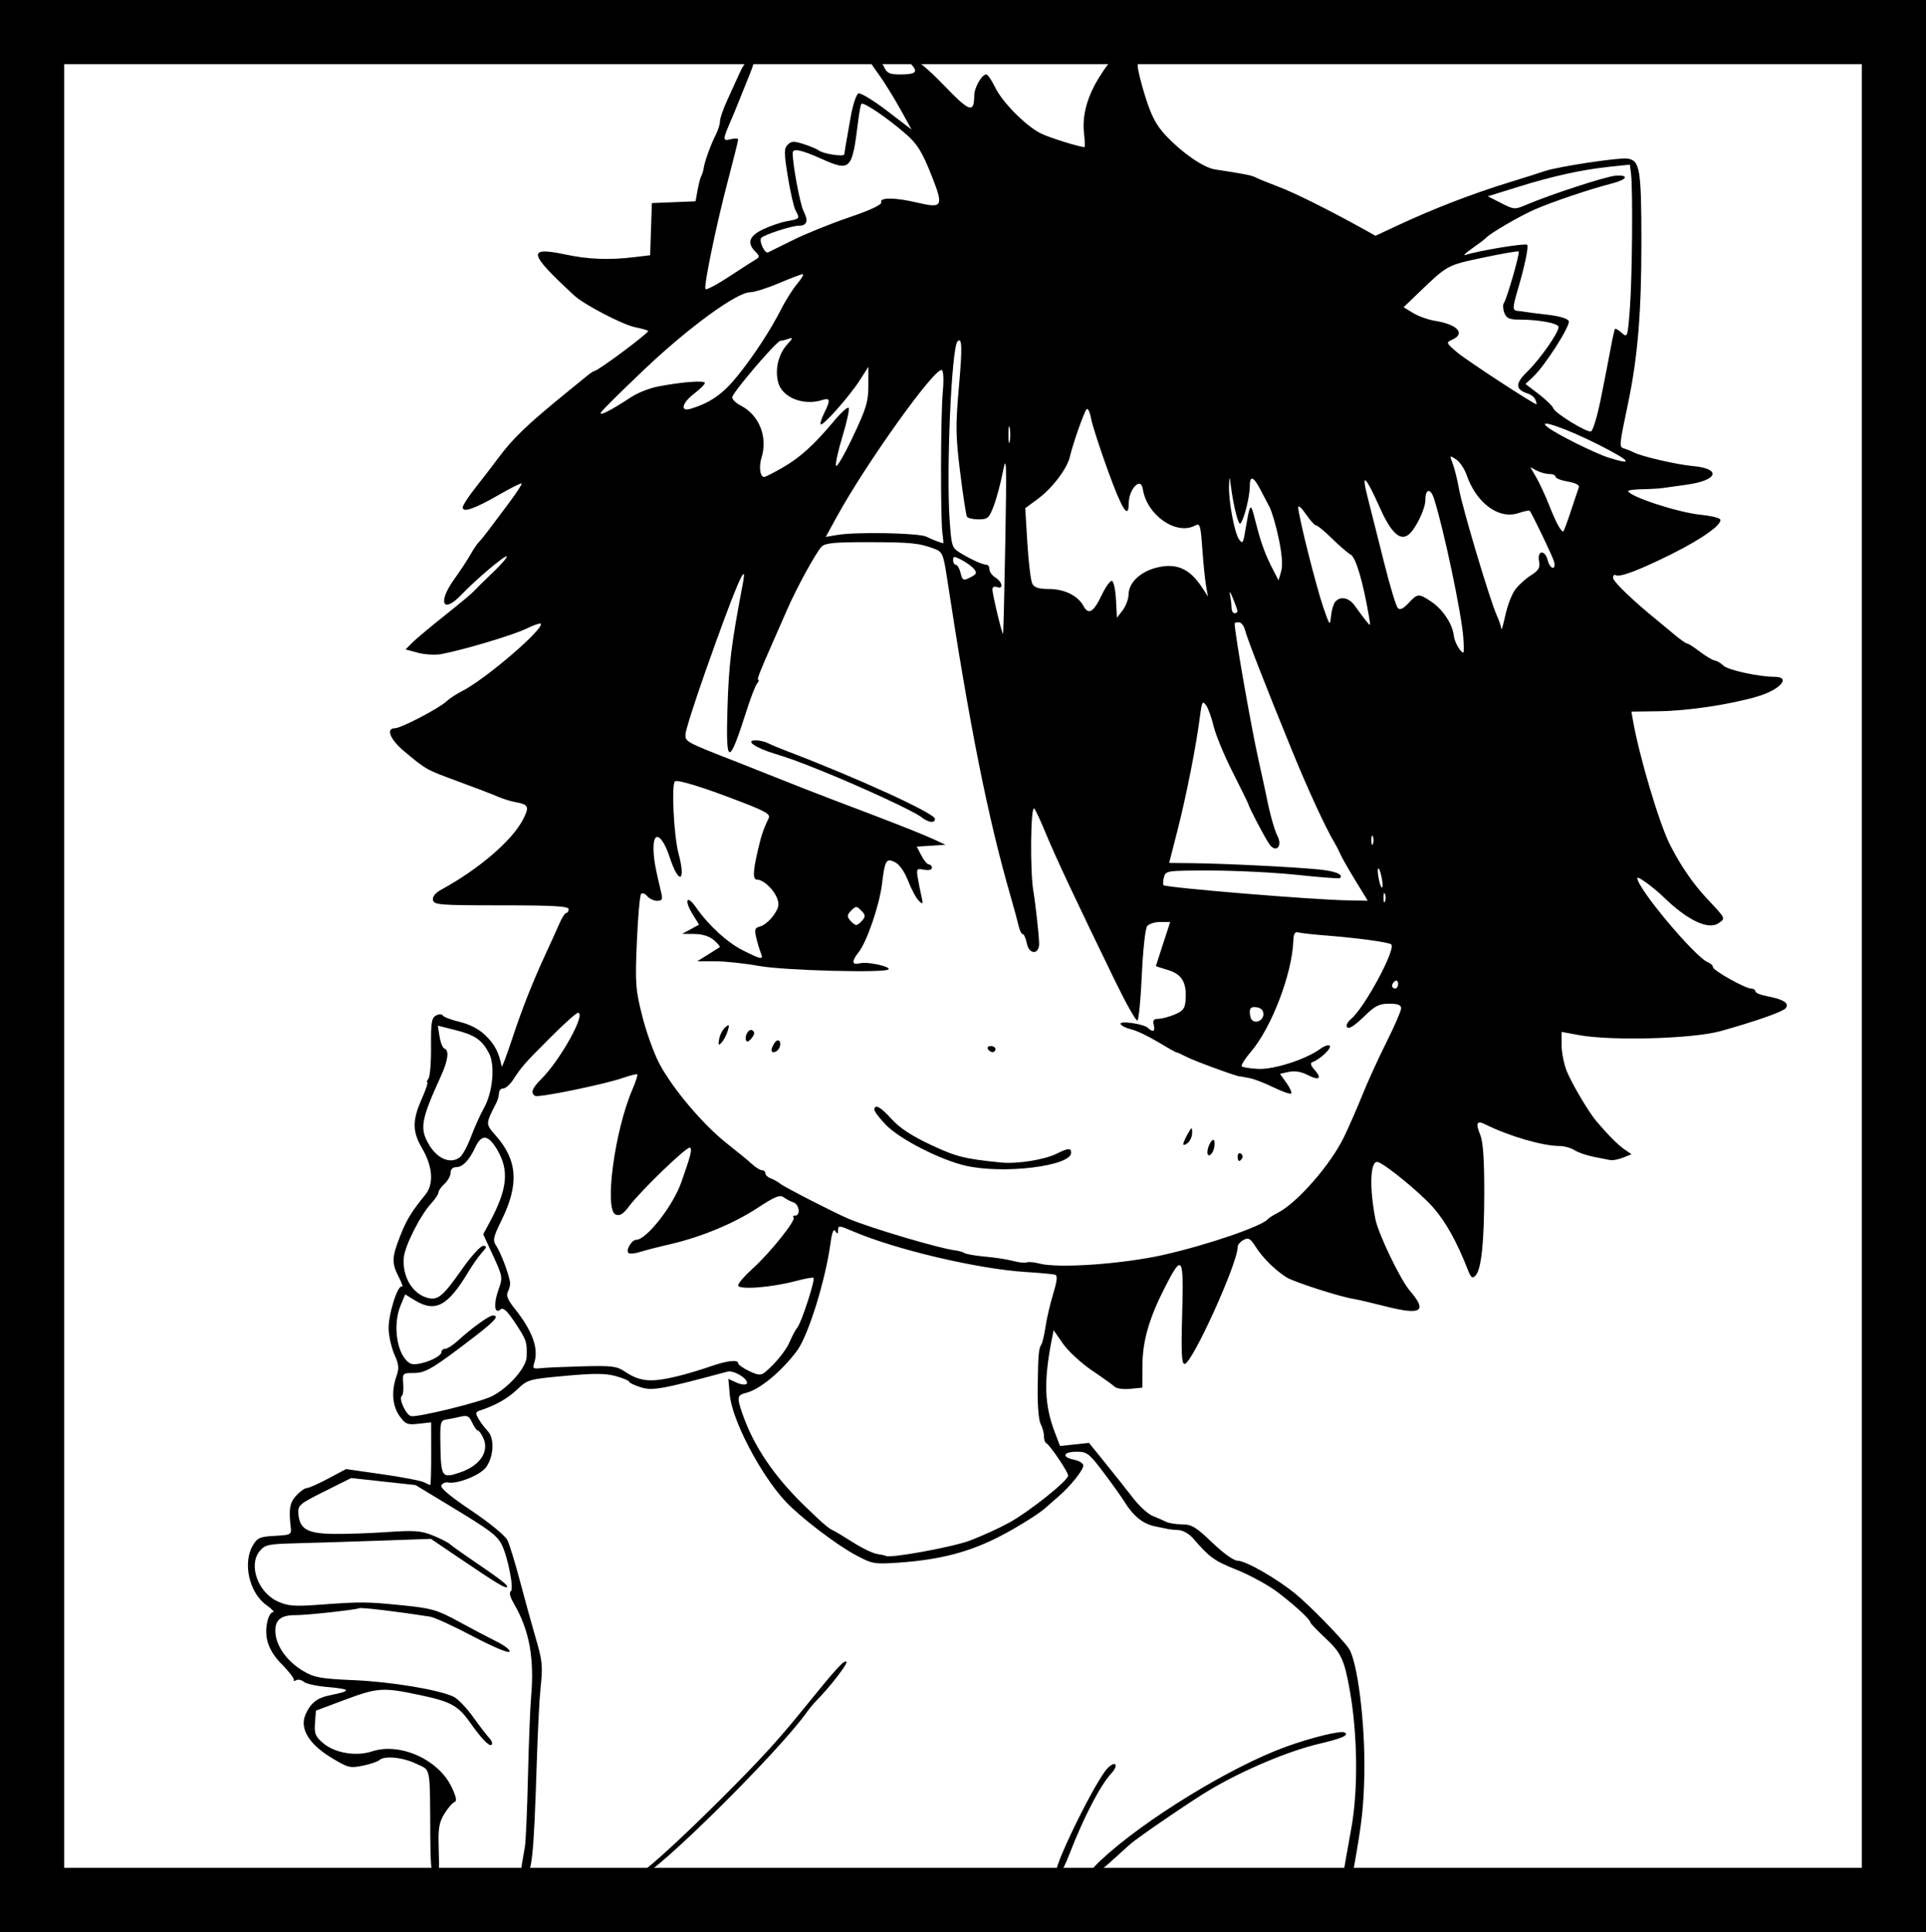 <?xml version="1.0" encoding="UTF-8" standalone="no"?>
<!-- Created with Inkscape (http://www.inkscape.org/) -->

<svg
   version="1.1"
   id="svg268"
   width="226.772"
   height="227.495"
   viewBox="0 0 226.772 227.495"
   sodipodi:docname="Bjoern-Profiel.svg"
   inkscape:version="1.2 (56b05e47e7, 2022-06-09, custom)"
   xmlns:inkscape="http://www.inkscape.org/namespaces/inkscape"
   xmlns:sodipodi="http://sodipodi.sourceforge.net/DTD/sodipodi-0.dtd"
   xmlns="http://www.w3.org/2000/svg"
   xmlns:svg="http://www.w3.org/2000/svg">
  <defs
     id="defs272">
    <linearGradient
       id="linearGradient1016"
       inkscape:swatch="solid">
      <stop
         style="stop-color:#000000;stop-opacity:1;"
         offset="0"
         id="stop1014" />
    </linearGradient>
  </defs>
  <sodipodi:namedview
     id="namedview270"
     pagecolor="#ffffff"
     bordercolor="#666666"
     borderopacity="1.0"
     inkscape:showpageshadow="2"
     inkscape:pageopacity="0.0"
     inkscape:pagecheckerboard="0"
     inkscape:deskcolor="#d1d1d1"
     showgrid="false"
     inkscape:zoom="0.76986251"
     inkscape:cx="585.81889"
     inkscape:cy="246.79732"
     inkscape:window-width="2560"
     inkscape:window-height="1025"
     inkscape:window-x="1080"
     inkscape:window-y="761"
     inkscape:window-maximized="1"
     inkscape:current-layer="g274"
     inkscape:lockguides="false"
     showguides="true" />
  <g
     inkscape:groupmode="layer"
     inkscape:label="Image"
     id="g274"
     transform="translate(0.018,-0.183)">
    <path
       style="fill:#000000;stroke-width:1.333"
       d="m 50.648,216.662 c -0.057,-8.795 0.102,-7.944 -1.647,-8.79 -1.591,-0.77 -3.769,-0.983 -4.361,-0.426 -0.186,0.175 -1.062,0.469 -1.946,0.651 -1.5,0.31 -1.749,0.246 -3.743,-0.968 -2.595,-1.58 -3.688,-3.395 -3.018,-5.013 0.535,-1.291 1.336,-1.97 2.665,-2.257 1.798,-0.389 1.933,-0.429 2.138,-0.634 0.109,-0.109 -0.85,-0.283 -2.132,-0.385 -1.282,-0.103 -2.562,-0.38 -2.846,-0.615 -0.284,-0.235 -0.687,-0.322 -0.896,-0.192 -0.209,0.129 -0.339,0.103 -0.289,-0.058 0.051,-0.162 -0.579,-0.974 -1.4,-1.806 -1.596,-1.617 -2.123,-3.174 -1.71,-5.054 0.133,-0.603 0.426,-1.097 0.653,-1.097 0.227,0 -0.103,-0.361 -0.732,-0.802 -2.044,-1.432 -2.861,-4.973 -1.63,-7.058 0.532,-0.9 0.834,-1.032 2.584,-1.124 1.881,-0.1 1.977,-0.15 1.877,-0.996 -0.253,-2.155 -0.115,-2.939 0.661,-3.766 0.449,-0.478 1.006,-0.868 1.238,-0.868 0.232,0 1.365,-0.503 2.516,-1.117 l 2.094,-1.117 4.283,0.613 c 2.356,0.337 4.562,0.76 4.902,0.939 0.34,0.18 0.671,0.326 0.735,0.326 0.064,0 0.112,-1.661 0.108,-3.69 l -0.008,-3.69 -1.476,0.166 c -1.323,0.149 -1.555,0.055 -2.242,-0.909 -0.846,-1.188 -0.981,-2.915 -0.366,-4.679 0.326,-0.935 0.286,-1.399 -0.216,-2.512 -0.339,-0.751 -0.654,-2.082 -0.701,-2.957 -0.09,-1.665 1.065,-5.398 1.573,-5.084 0.159,0.098 -0.013,-0.415 -0.383,-1.14 -0.845,-1.657 -0.825,-2.286 0.148,-4.781 0.756,-1.938 1.32,-2.866 2.993,-4.927 1.013,-1.248 0.862,-3.308 -0.402,-5.464 -1.144,-1.952 -1.154,-3.261 -0.045,-5.769 0.479,-1.084 0.78,-1.971 0.669,-1.971 -0.111,0 -0.051,-0.201 0.134,-0.446 0.185,-0.245 0.322,-1.943 0.304,-3.774 -0.027,-2.795 0.065,-3.381 0.576,-3.655 0.361,-0.193 0.69,-0.195 0.808,-0.004 0.109,0.177 1.019,0.518 2.022,0.759 1.157,0.277 2.247,0.849 2.982,1.563 1.113,1.081 1.57,1.95 1.936,3.685 0.031,0.147 0.588,-1.337 1.238,-3.297 1.223,-3.692 2.402,-6.661 4.102,-10.337 0.544,-1.176 1.216,-2.66 1.493,-3.297 0.277,-0.637 0.625,-1.158 0.773,-1.158 0.148,0 0.269,-0.2 0.268,-0.446 -7.99e-4,-0.343 -1.824,-0.446 -7.926,-0.446 -7.271,0 -7.935,-0.052 -8.045,-0.625 -0.078,-0.406 0.28,-0.843 1.022,-1.248 4.39,-2.392 8.325,-5.778 9.585,-8.249 0.775,-1.52 0.668,-1.749 -0.959,-2.044 -0.531,-0.096 -1.451,-0.387 -2.044,-0.647 -0.593,-0.259 -2.682,-1.06 -4.642,-1.779 -3.766,-1.382 -3.761,-1.379 -6.357,-3.554 -1.653,-1.385 -2.186,-2.706 -1.091,-2.706 0.712,0 5.161,-2.316 6.066,-3.158 0.368,-0.342 1.178,-0.876 1.799,-1.186 2.732,-1.362 9.83,-7.45 9.301,-7.978 -0.082,-0.082 -0.858,0.195 -1.725,0.615 -1.549,0.75 -7.469,2.514 -9.985,2.976 -0.704,0.129 -1.936,0.058 -2.739,-0.158 l -1.459,-0.393 0.806,-0.806 c 0.444,-0.444 2.157,-1.879 3.808,-3.19 1.651,-1.311 3.184,-2.589 3.407,-2.84 0.223,-0.251 1.228,-1.241 2.235,-2.201 1.007,-0.96 1.753,-1.823 1.658,-1.918 -0.188,-0.188 -3.669,2.755 -5.344,4.521 -2.162,2.278 -2.823,0.951 -0.882,-1.77 0.761,-1.066 1.647,-2.412 1.97,-2.991 0.322,-0.579 0.766,-1.235 0.985,-1.458 0.22,-0.224 0.747,-0.873 1.172,-1.443 0.425,-0.57 1.494,-1.999 2.376,-3.175 0.882,-1.176 1.545,-2.197 1.473,-2.269 -0.071,-0.072 -1.276,0.531 -2.678,1.339 -2.835,1.635 -4.261,2.13 -4.261,1.48 0,-0.231 0.682,-1.281 1.515,-2.335 0.833,-1.054 2.027,-2.607 2.652,-3.451 1.764,-2.381 3.444,-3.986 8.308,-7.939 0.882,-0.717 1.887,-1.534 2.232,-1.816 0.345,-0.282 0.698,-0.513 0.783,-0.513 0.425,0 6.588,-4.604 6.351,-4.744 -0.152,-0.09 -0.837,-0.277 -1.524,-0.417 -1.49,-0.304 -6.012,-2.66 -7.186,-3.744 -5.418,-5.005 -5.582,-5.78 -1.02,-4.82 2.729,0.574 5.124,0.665 8.104,0.307 l 1.858,-0.223 0.102,-3.071 0.102,-3.071 2.571,-0.104 2.571,-0.104 0.238,-1.321 c 0.131,-0.727 0.33,-1.479 0.442,-1.672 0.112,-0.193 0.235,-0.594 0.273,-0.891 0.096,-0.743 0.853,-2.839 1.439,-3.982 0.267,-0.52 0.485,-1.226 0.485,-1.568 0,-0.342 0.378,-1.44 0.84,-2.44 0.462,-1 1.144,-2.498 1.515,-3.329 0.403,-0.902 0.916,-1.512 1.272,-1.515 0.525,-0.004 0.487,0.265 -0.312,2.224 -0.5,1.225 -1.066,2.629 -1.258,3.119 -0.192,0.49 -0.558,1.372 -0.812,1.96 -0.948,2.191 -0.947,2.345 0.013,2.104 0.485,-0.122 0.882,-0.104 0.882,0.039 0,0.143 -0.554,2.366 -1.232,4.94 -1.336,5.076 -2.811,12.186 -2.626,12.661 0.063,0.162 1.318,-0.495 2.788,-1.46 1.47,-0.965 2.903,-1.887 3.183,-2.049 0.433,-0.25 0.419,-0.385 -0.089,-0.894 -1.018,-1.018 -0.728,-1.849 0.916,-2.632 0.833,-0.397 2.116,-0.83 2.852,-0.963 1.484,-0.267 1.491,-0.277 0.961,-1.267 -0.207,-0.386 -0.613,-2.169 -0.903,-3.962 -0.457,-2.827 -0.46,-3.327 -0.017,-3.77 0.425,-0.425 0.74,-0.436 1.883,-0.067 0.755,0.243 1.534,0.568 1.73,0.721 0.556,0.433 3.027,0.814 3.057,0.471 0.015,-0.169 0.084,-0.628 0.153,-1.02 0.069,-0.392 0.333,-1.894 0.586,-3.338 0.253,-1.444 0.667,-2.705 0.92,-2.802 0.253,-0.097 1.765,0.821 3.36,2.04 l 2.9,2.217 -1.352,-2.445 c -0.744,-1.345 -1.904,-3.207 -2.578,-4.138 -1.137,-1.571 -1.172,-1.693 -0.475,-1.693 0.455,0 0.911,0.351 1.157,0.891 0.339,0.743 0.653,0.891 1.893,0.891 1.813,0 2.147,-0.275 1.373,-1.13 -0.554,-0.612 -0.546,-0.653 0.125,-0.653 0.432,0 1.884,1.214 3.666,3.066 3.035,3.154 3.553,3.328 3.566,1.202 0.006,-0.937 0.89,-2.485 1.42,-2.485 0.167,0 0.638,0.689 1.046,1.531 0.841,1.737 3.546,4.475 5.333,5.396 0.94,0.485 4.585,1.627 5.191,1.627 0.064,0 0.036,-0.717 -0.062,-1.593 -0.244,-2.166 0.39,-4.443 1.888,-6.785 1.212,-1.895 1.305,-1.959 2.846,-1.959 1.415,0 1.593,0.09 1.591,0.802 -8e-4,0.441 0.415,2.114 0.925,3.718 0.705,2.219 1.281,3.292 2.408,4.487 1.926,2.044 4.414,3.755 5.758,3.961 3.52,0.538 4.304,0.693 4.798,0.949 0.302,0.156 1.511,0.648 2.687,1.093 1.909,0.722 5.905,2.712 9.987,4.976 l 1.433,0.794 2.666,-1.244 c 4.243,-1.98 8.824,-3.744 13.181,-5.077 1.666,-0.51 3.511,-1.094 4.099,-1.299 1.491,-0.518 8.74,-1.614 9.714,-1.468 1.47,0.22 1.635,1.195 1.645,9.694 0.01,8.346 -0.421,13.621 -1.559,19.07 -1.096,5.248 -1.091,5.187 -0.423,5.392 0.332,0.102 0.845,0.311 1.14,0.464 0.889,0.462 5.051,1.42 6.9,1.587 3.431,0.311 2.947,1.7 -0.767,2.197 -1.119,0.15 -2.356,0.324 -2.748,0.386 -0.392,0.063 -1.475,0.127 -2.406,0.144 -0.931,0.016 -1.693,0.107 -1.693,0.201 0,0.616 5.853,2.54 8.539,2.807 1.069,0.106 2.083,0.332 2.253,0.501 0.487,0.487 -1.929,2.252 -5.586,4.079 -3.84,1.919 -6.209,2.82 -6.669,2.536 -0.175,-0.108 -0.318,0.031 -0.318,0.309 0,0.429 2.338,2.683 5.136,4.952 0.41,0.332 1.327,1.094 2.039,1.693 0.712,0.599 1.404,1.089 1.539,1.089 0.134,0 0.814,0.434 1.51,0.966 0.696,0.531 1.484,0.998 1.751,1.037 0.267,0.039 0.723,0.309 1.014,0.6 0.521,0.521 4.165,1.319 6.02,1.319 1.99,0 0.688,1.515 -1.984,2.309 -3.183,0.945 -8.176,1.698 -11.579,1.745 l -3.286,0.046 0.187,1.069 c 0.727,4.157 3.055,11.99 4.318,14.528 1.189,2.389 2.734,4.654 4.353,6.379 2.29,2.44 2.245,2.347 1.419,2.926 -1.206,0.845 -3.658,-0.31 -6.478,-3.053 -1.203,-1.17 -3.108,-2.553 -3.108,-2.256 0,1.2 6.831,9.35 8.314,9.919 0.329,0.126 0.597,0.383 0.597,0.57 0,0.394 3.816,2.533 4.519,2.533 0.259,0 0.471,0.143 0.471,0.317 0,0.174 0.599,0.429 1.33,0.566 1.994,0.374 2.724,0.843 2.234,1.434 -0.343,0.413 -3.555,1.539 -7.663,2.687 -3.237,0.905 -12.82,1.175 -16.664,0.469 l -2.05,-0.376 v 1.543 c 0,0.849 0.271,2.228 0.603,3.065 0.556,1.403 2.575,4.824 3.472,5.884 1.346,1.589 2.594,2.845 3.321,3.34 l 0.841,0.572 -1,0.401 c -0.55,0.22 -1.24,0.35 -1.534,0.287 -0.294,-0.063 -1.176,-0.238 -1.96,-0.39 -0.784,-0.152 -1.781,-0.498 -2.215,-0.77 -0.434,-0.272 -1.226,-0.495 -1.759,-0.495 -2,0 -5.979,-1.163 -8.803,-2.572 -0.947,-0.472 -1.11,-0.112 -0.556,1.224 0.339,0.817 0.485,2.838 0.484,6.695 -0.002,5.989 -0.335,9.178 -1.035,9.915 -0.364,0.382 -0.531,0.251 -0.908,-0.713 -1.293,-3.305 -2.654,-5.737 -4.131,-7.38 -1.556,-1.731 -5.376,-4.871 -6.407,-5.267 -0.934,-0.358 -1.093,2.794 -0.338,6.697 0.334,1.725 2.94,7.145 4.062,8.448 2.098,2.435 1.361,2.909 -2.853,1.838 -1.643,-0.418 -3.307,-0.807 -3.7,-0.865 -1.588,-0.234 -7.119,-2.009 -7.984,-2.562 -1.359,-0.868 -2.793,-2.292 -3.631,-3.606 -0.618,-0.97 -0.848,-1.097 -1.423,-0.789 -0.377,0.202 -0.685,0.575 -0.685,0.83 0,1.919 -5.379,13.77 -6.249,13.77 -0.353,0 -0.415,-1.289 -0.284,-5.919 0.194,-6.839 0.011,-7.116 -2.042,-3.088 -1.876,3.681 -2.628,6.315 -2.641,9.246 l -0.011,2.555 -1.426,0.139 c -0.784,0.076 -1.601,-0.031 -1.815,-0.238 -0.214,-0.207 -1.424,-1.075 -2.688,-1.928 -1.264,-0.853 -2.798,-2.268 -3.408,-3.145 l -1.109,-1.594 -0.199,1.006 c -0.984,4.983 -0.896,7.781 0.347,11.036 l 0.609,1.595 1.705,-0.184 1.705,-0.184 1.892,2.338 c 1.041,1.286 2.506,3.133 3.256,4.104 0.75,0.972 1.793,1.935 2.317,2.141 0.524,0.206 1.231,0.518 1.572,0.693 0.34,0.175 1.209,0.318 1.93,0.318 1.117,0 1.64,0.316 3.538,2.139 1.324,1.272 2.541,2.139 3,2.139 0.934,0 4.573,2.08 6.762,3.866 1.681,1.371 5.456,5.231 6.313,6.454 1.025,1.464 1.938,8.72 1.84,14.621 -0.065,3.888 -0.278,5.85 -1.194,10.971 -0.131,0.733 -0.415,1.158 -0.772,1.158 -0.458,0 -0.519,-0.253 -0.324,-1.337 0.133,-0.735 0.483,-2.7 0.779,-4.366 0.789,-4.45 0.71,-10.955 -0.193,-16.04 -0.656,-3.691 -1.016,-4.467 -2.889,-6.219 -0.971,-0.908 -1.765,-1.738 -1.765,-1.843 0,-0.339 -1.907,-2.092 -3.921,-3.605 -1.078,-0.81 -3.224,-1.978 -4.767,-2.596 -2.651,-1.061 -3.169,-1.436 -5.121,-3.701 -0.44,-0.51 -1.202,-0.948 -1.693,-0.972 -0.491,-0.025 -1.014,-0.072 -1.161,-0.105 -0.147,-0.033 -0.868,-0.181 -1.603,-0.328 -1.432,-0.287 -2.567,-1.196 -3.628,-2.909 -0.364,-0.588 -1.48,-2.152 -2.48,-3.475 -1.678,-2.222 -1.92,-2.406 -3.157,-2.406 -1.6,0 -1.784,0.642 -0.271,0.945 0.588,0.118 1.069,0.422 1.069,0.677 0,0.552 -1.556,2.482 -2.98,3.698 -0.561,0.479 -1.202,1.042 -1.426,1.251 -0.698,0.654 -3.174,2.213 -5.218,3.285 -3.734,1.959 -7.253,2.878 -12.3,3.214 -2.716,0.181 -2.958,0.134 -4.99,-0.967 -2.251,-1.219 -6.426,-4.418 -8.12,-6.221 -2.933,-3.122 -6.32,-9.588 -6.59,-12.578 l -0.17,-1.884 0.938,0.427 c 0.516,0.235 1.055,0.31 1.198,0.167 0.434,-0.434 -1.447,-1.66 -2.224,-1.451 -7.72,2.078 -8.834,2.28 -10.205,1.852 -0.759,-0.237 -1.379,-0.531 -1.379,-0.654 0,-0.123 -0.704,-0.42 -1.564,-0.661 -1.212,-0.339 -2.553,-0.347 -5.966,-0.036 -4.276,0.39 -4.438,0.436 -5.654,1.597 -1.123,1.072 -2.538,1.874 -4.379,2.481 -0.544,0.179 -0.569,0.316 -0.178,0.988 0.249,0.429 0.739,1.079 1.088,1.444 0.817,0.855 0.711,2.989 -0.21,4.262 -0.669,0.924 -3.408,2.01 -4.485,1.78 -0.273,-0.059 -0.618,0.089 -0.765,0.328 -0.18,0.291 0.981,1.275 3.526,2.984 2.169,1.457 3.99,2.953 4.249,3.491 0.25,0.518 0.912,2.676 1.472,4.796 0.56,2.12 1.36,5.023 1.779,6.453 0.889,3.038 0.933,3.473 0.633,6.313 -0.124,1.176 -0.317,5.026 -0.429,8.555 -0.356,11.273 -0.584,13.367 -1.458,13.367 -0.527,0 -0.525,-0.141 0.058,-3.386 0.106,-0.588 0.267,-4.277 0.359,-8.198 0.092,-3.921 0.259,-8.172 0.371,-9.446 0.403,-4.577 -0.207,-7.872 -2.039,-11.016 -0.444,-0.761 -0.572,-1.297 -0.344,-1.438 0.392,-0.242 -0.364,-4.086 -1.079,-5.485 -0.558,-1.091 -1.365,-1.696 -6.031,-4.52 l -4.115,-2.49 -3.789,-0.414 -3.789,-0.414 -3.146,1.571 c -2.948,1.472 -3.141,1.637 -3.07,2.618 0.131,1.804 1.033,2.338 4.035,2.388 1.464,0.025 4.346,-0.072 6.404,-0.215 3.178,-0.22 3.985,-0.163 5.347,0.38 0.882,0.352 1.793,0.809 2.025,1.015 0.231,0.206 1.194,0.901 2.139,1.544 3.868,2.632 4.805,3.348 4.621,3.532 -0.198,0.198 -1.24,-0.439 -6.142,-3.76 l -2.82,-1.911 -6.059,0.212 c -3.333,0.117 -7.718,0.254 -9.745,0.307 -3.405,0.087 -3.738,0.16 -4.38,0.952 -1.33,1.644 -0.164,4.856 2.14,5.895 1.22,0.55 1.949,0.608 4.926,0.389 4.915,-0.361 5.523,-0.357 9.789,0.074 3.442,0.348 4.063,0.527 6.594,1.91 1.537,0.839 3.56,1.905 4.497,2.368 0.936,0.463 1.606,0.997 1.489,1.188 -0.12,0.194 -2.02,-0.609 -4.312,-1.821 -2.254,-1.192 -4.528,-2.234 -5.053,-2.316 -3.869,-0.605 -8.127,-1.111 -8.343,-0.992 -0.338,0.187 -6.225,0.83 -7.505,0.819 -1.755,-0.014 -2.457,0.609 -2.347,2.081 0.123,1.648 1.414,3.41 3.314,4.523 1.272,0.746 2.061,0.886 5.915,1.051 4.376,0.187 10.006,1.121 11.753,1.95 0.49,0.232 1.533,1.319 2.317,2.415 0.784,1.096 1.645,2.217 1.914,2.492 0.268,0.274 0.375,0.612 0.237,0.749 -0.253,0.252 -1.189,-0.713 -2.507,-2.583 -1.436,-2.037 -2.266,-2.494 -5.962,-3.276 -4.374,-0.926 -4.944,-0.885 -9.008,0.639 l -3.208,1.203 -0.107,1.463 c -0.092,1.26 0.044,1.59 0.982,2.379 1.372,1.155 3.867,1.571 5.73,0.956 3.274,-1.081 7.803,0.937 9.356,4.168 0.567,1.18 0.67,1.692 0.36,1.798 -0.238,0.081 -0.772,0.698 -1.188,1.371 -0.614,0.994 -0.742,1.707 -0.679,3.807 0.098,3.306 0.075,3.474 -0.484,3.474 -0.357,0 -0.473,-1.022 -0.495,-4.366 z m 63.516,-35.068 c 1.372,-0.513 3.457,-1.463 4.634,-2.111 2.383,-1.312 6.951,-4.956 6.951,-5.545 0,-0.427 -2.171,-3.639 -2.584,-3.823 -0.147,-0.065 -0.267,-0.437 -0.267,-0.825 0,-0.389 -0.178,-1.04 -0.396,-1.447 -0.228,-0.426 -0.373,-2.27 -0.341,-4.343 0.06,-3.926 0.111,-4.493 0.445,-5.028 0.122,-0.196 0.34,-1.141 0.484,-2.101 0.144,-0.959 0.548,-2.693 0.9,-3.853 0.466,-1.537 0.525,-2.143 0.219,-2.236 -0.231,-0.07 -1.783,-0.213 -3.449,-0.318 -5.66,-0.357 -15.395,-2.654 -20.406,-4.816 -1.553,-0.67 -1.694,-0.68 -1.699,-0.119 -0.004,0.486 -0.069,0.511 -0.317,0.12 -0.211,-0.333 -0.395,0.125 -0.571,1.426 -0.597,4.41 -2.643,10.954 -3.973,12.707 -1.864,2.457 -4.355,4.512 -5.957,4.914 -1.08,0.271 -1.119,0.507 -0.416,2.522 1.296,3.719 3.665,7.242 7.16,10.647 2.267,2.208 2.976,2.819 3.56,3.065 0.187,0.079 1.22,0.702 2.296,1.384 1.075,0.682 2.356,1.294 2.845,1.36 0.489,0.066 0.934,0.163 0.988,0.218 0.337,0.337 7.826,-1.023 9.895,-1.796 z m -60.024,-8.024 c 2.346,-0.788 3.477,-2.454 2.75,-4.05 -0.223,-0.489 -0.514,-0.89 -0.647,-0.89 -0.133,0 -0.433,-0.419 -0.666,-0.931 -0.355,-0.78 -0.581,-0.893 -1.394,-0.695 -0.533,0.129 -1.291,0.281 -1.683,0.338 -0.646,0.093 -0.709,0.356 -0.667,2.821 0.067,3.995 0.158,4.129 2.307,3.407 z m 3.786,-8.986 c 1.967,-1.021 4.014,-3.353 4.062,-4.626 0.066,-1.759 -0.011,-1.986 -1.367,-4.027 -0.965,-1.453 -1.383,-1.826 -1.727,-1.541 -0.707,0.587 -0.82,-0.669 -0.212,-2.365 0.505,-1.41 0.485,-1.535 -0.642,-3.981 l -1.164,-2.525 0.737,-1.366 c 2.113,-3.915 2.35,-6.129 0.918,-8.574 -1.059,-1.807 -1.849,-1.89 -2.602,-0.273 -0.704,1.514 -1.478,2.313 -2.238,2.313 -0.402,0 -0.658,0.256 -0.658,0.658 0,0.362 -0.321,0.948 -0.713,1.303 -0.392,0.355 -0.713,0.812 -0.713,1.016 0,0.204 -0.379,0.781 -0.843,1.281 -1.29,1.393 -3.11,4.987 -3.236,6.391 -0.202,2.257 1.042,4.321 2.87,4.761 1.152,0.277 1.771,-0.246 3.919,-3.312 1.091,-1.556 2.238,-2.83 2.55,-2.83 0.474,0 0.449,0.132 -0.15,0.802 -0.395,0.441 -1.101,1.444 -1.57,2.228 -2.427,4.057 -3.904,4.852 -6.3,3.391 l -1.156,-0.705 -0.537,1.285 c -1.005,2.405 -0.401,6.02 1.144,6.847 0.75,0.401 3.665,-0.676 3.665,-1.354 0,-0.206 0.2,-0.375 0.446,-0.376 0.245,-8e-4 0.927,-0.442 1.515,-0.98 1.599,-1.464 3.645,-2.939 4.075,-2.939 0.822,0 0.276,0.633 -2.161,2.504 -4.896,3.759 -5.749,4.268 -7.15,4.268 -1.303,0 -1.326,0.024 -1.229,1.266 0.055,0.696 -0.018,1.338 -0.162,1.427 -0.425,0.262 0.487,2.263 1.086,2.384 0.812,0.164 8.206,-1.658 9.541,-2.351 z m 22.02,-2.393 c 0.98,-0.243 2.63,-0.738 3.667,-1.101 2.005,-0.701 3.284,-0.844 3.284,-0.368 0,0.16 0.578,0.566 1.285,0.903 1.059,0.505 1.386,0.532 1.854,0.155 1.193,-0.96 2.549,-2.638 2.963,-3.666 0.237,-0.588 0.626,-1.31 0.864,-1.604 0.487,-0.601 2.127,-5.64 1.907,-5.86 -0.078,-0.078 -1.024,0.093 -2.101,0.38 -2.896,0.77 -6.772,1.06 -6.772,0.507 0,-0.244 0.762,-1.128 1.693,-1.965 2.032,-1.827 5.144,-5.71 4.829,-6.025 -0.124,-0.124 -0.038,-0.225 0.191,-0.225 0.659,0 0.483,-1.32 -0.208,-1.552 -0.343,-0.115 -0.866,-0.39 -1.163,-0.61 -0.428,-0.318 -1.051,-0.063 -3.03,1.241 -2.797,1.844 -6.678,3.455 -10.359,4.3 -1.358,0.312 -2.933,0.717 -3.501,0.9 -0.568,0.183 -1.17,0.248 -1.338,0.144 -0.413,-0.255 0.322,-1.571 0.877,-1.571 1.206,0 4.33,-3.982 5.312,-6.772 1.12,-3.181 1.302,-3.908 1.019,-4.082 -0.327,-0.202 -5.797,5.07 -7.175,6.915 -0.681,0.911 -1.076,1.155 -1.566,0.967 -1.37,-0.526 -0.141,-9.814 1.943,-14.675 0.401,-0.936 0.67,-1.76 0.598,-1.833 -0.072,-0.072 -0.807,0.107 -1.631,0.398 -2.168,0.765 -10.012,2.375 -10.401,2.135 -0.567,-0.351 -0.367,-0.892 0.741,-2 2.267,-2.267 5.316,-7.786 4.302,-7.786 -0.189,0 -1.676,1.336 -3.304,2.969 -3.056,3.065 -3.295,3.337 -4.366,4.972 -0.35,0.534 -0.858,0.971 -1.13,0.971 -0.272,0 -0.494,0.243 -0.494,0.539 0,0.297 -0.142,0.818 -0.315,1.158 -1.29,2.535 -1.289,2.461 -0.048,3.874 2.536,2.888 2.735,5.691 0.701,9.863 -1.061,2.176 -1.109,2.425 -0.62,3.176 0.514,0.791 1.402,3.14 1.577,4.178 0.048,0.281 -0.06,0.784 -0.24,1.12 -0.244,0.455 -0.049,0.957 0.77,1.985 2.115,2.653 2.875,4.744 2.326,6.407 -0.218,0.66 -0.126,0.74 0.74,0.64 0.544,-0.063 2.76,-0.161 4.924,-0.219 3.452,-0.093 4.065,-0.018 4.99,0.607 1.813,1.225 3.107,1.329 6.402,0.512 z M 136.978,147.943 c 5.119,-1.145 11.643,-3.381 12.295,-4.216 0.098,-0.125 0.64,-0.466 1.204,-0.758 2.247,-1.16 6.156,-5.634 7.711,-8.825 0.597,-1.225 1.582,-3.471 2.189,-4.99 0.607,-1.52 1.885,-4.324 2.841,-6.232 0.956,-1.908 1.738,-3.712 1.738,-4.01 0,-0.393 -0.387,-0.541 -1.411,-0.541 -1.167,0 -1.664,0.247 -2.866,1.426 -1.408,1.38 -2.139,1.76 -2.139,1.113 0,-0.172 0.242,-0.514 0.538,-0.76 1.568,-1.301 5.283,-8.196 4.719,-8.759 -0.248,-0.248 -3.952,-0.757 -7.575,-1.04 -1.568,-0.123 -3.092,-0.291 -3.386,-0.374 -0.391,-0.111 -0.546,0.159 -0.576,1.003 -0.139,3.866 -2.566,10.215 -4.985,13.041 -0.713,0.833 -1.2,1.61 -1.083,1.726 0.117,0.117 0.978,0.252 1.914,0.301 1.845,0.096 5.612,-1.11 7.296,-2.336 0.529,-0.385 1.052,-0.554 1.162,-0.375 0.195,0.316 -1.194,1.609 -2.052,1.91 -0.294,0.103 -0.214,0.39 0.253,0.917 0.917,1.032 0.527,1.301 -0.852,0.588 -0.725,-0.375 -1.502,-0.501 -2.175,-0.354 l -1.047,0.23 0.755,1.061 c 0.415,0.583 0.668,1.148 0.56,1.256 -0.107,0.107 -1.047,-0.22 -2.088,-0.726 -1.041,-0.507 -2.295,-0.993 -2.785,-1.08 -0.49,-0.087 -0.931,-0.171 -0.98,-0.185 -0.049,-0.015 -0.129,-0.022 -0.178,-0.017 -0.303,0.031 -5.318,-1.804 -6.255,-2.289 -0.624,-0.322 -1.176,-0.571 -1.227,-0.551 -0.051,0.019 -1.03,-0.53 -2.176,-1.219 -1.146,-0.69 -2.547,-1.356 -3.115,-1.481 -0.568,-0.125 -1.139,-0.399 -1.269,-0.61 -0.294,-0.476 2.734,-0.05 3.241,0.456 0.556,0.556 0.854,0.385 0.656,-0.375 -0.14,-0.537 -0.011,-0.713 0.524,-0.713 0.391,0 1.258,-0.229 1.927,-0.508 1.018,-0.425 1.23,-0.709 1.299,-1.738 0.137,-2.031 -0.44,-3.01 -2.056,-3.495 -0.793,-0.238 -1.442,-0.452 -1.442,-0.477 0,-0.025 0.379,-1.202 0.842,-2.617 l 0.842,-2.572 h -1.155 c -0.635,0 -1.333,0.215 -1.551,0.477 -0.224,0.269 -0.5,2.761 -0.634,5.717 -0.131,2.882 -0.364,5.317 -0.517,5.412 -0.154,0.095 -1.316,-1.956 -2.583,-4.558 -4.419,-9.075 -7.076,-14.73 -8.168,-17.385 -0.605,-1.47 -1.232,-2.826 -1.394,-3.012 -0.438,-0.502 -0.52,7.435 -0.102,9.784 0.22,1.237 0.635,4.986 0.669,6.05 0.045,1.385 -1.17,1.416 -1.446,0.037 -0.121,-0.603 -0.34,-1.096 -0.487,-1.096 -0.147,0 -0.366,-0.441 -0.487,-0.98 -0.121,-0.539 -0.544,-2.103 -0.941,-3.475 -2.679,-9.273 -4.834,-20.079 -7.522,-37.723 -0.38,-2.495 -0.524,-2.83 -1.352,-3.152 -1.822,-0.708 -2.776,-0.808 -7.775,-0.819 -4.041,-0.008 -5.174,0.098 -5.596,0.524 -0.653,0.661 -2.945,4.85 -4.093,7.485 -0.47,1.078 -1.173,2.682 -1.562,3.564 -1.681,3.81 -2.001,4.634 -1.804,4.634 0.115,0 0.049,0.201 -0.148,0.446 -0.196,0.245 -0.714,1.568 -1.152,2.941 -2.172,6.82 -2.535,6.838 -2.335,0.117 0.16,-5.366 0.426,-7.54 1.828,-14.909 0.571,-3.005 -0.903,0.468 -4.39,10.337 -1.281,3.627 -2.349,6.983 -2.372,7.459 -0.045,0.912 -0.061,0.903 6.373,3.413 1.176,0.459 3.342,1.319 4.812,1.911 1.47,0.592 4.197,1.657 6.059,2.366 1.862,0.709 3.948,1.503 4.634,1.764 3.702,1.41 6.374,2.481 7.485,3 l 1.248,0.583 -1.692,0.109 -1.692,0.109 0.543,1.05 c 0.299,0.577 0.699,1.05 0.89,1.05 0.191,0 0.347,0.179 0.347,0.398 0,0.236 -0.376,0.326 -0.925,0.221 -0.864,-0.165 -0.913,-0.104 -0.738,0.939 0.103,0.614 0.298,1.597 0.433,2.185 0.222,0.961 0.191,1.015 -0.308,0.535 -0.305,-0.294 -0.865,-1.337 -1.244,-2.317 -0.41,-1.06 -1.031,-1.957 -1.532,-2.213 -1.06,-0.542 -1.216,-0.287 -1.559,2.557 -0.298,2.467 -1.764,6.761 -2.728,7.992 -0.892,1.139 -0.839,1.588 0.158,1.337 0.858,-0.215 3.662,0.396 3.332,0.727 -0.436,0.436 -12.308,0.121 -15.205,-0.404 -1.666,-0.302 -3.992,-0.552 -5.168,-0.555 l -2.139,-0.006 1.248,-0.773 c 0.686,-0.425 1.313,-0.822 1.394,-0.883 0.08,-0.06 -0.225,-0.432 -0.678,-0.825 -0.527,-0.457 -1.351,-0.72 -2.285,-0.729 l -1.46,-0.014 0.997,-0.541 0.997,-0.54 -0.759,-1.228 c -1.023,-1.656 -0.702,-2.381 0.373,-0.843 1.517,2.169 3.701,4.171 5.576,5.113 2.164,1.087 2.422,1.124 2.081,0.296 -0.142,-0.343 -0.383,-1.146 -0.536,-1.785 -0.242,-1.009 -0.178,-1.186 0.487,-1.355 0.421,-0.107 1.114,-0.688 1.54,-1.292 0.618,-0.875 0.706,-1.281 0.432,-2.001 -0.405,-1.064 -1.634,-2.211 -2.37,-2.211 -0.591,0 -0.482,-1.219 0.43,-4.812 0.163,-0.642 0.6,-1.771 0.921,-2.375 0.266,-0.501 -0.221,-0.801 -3.145,-1.935 -4.494,-1.743 -7.61,-2.708 -7.878,-2.439 -0.426,0.426 -0.121,6.442 0.432,8.505 0.893,3.334 0.042,3.721 -1.028,0.468 -0.892,-2.711 -1.945,-3.295 -1.92,-1.065 0.014,1.211 0.185,2.189 0.901,5.168 0.197,0.82 0.12,0.98 -0.475,0.98 -0.391,0 -0.916,-0.247 -1.167,-0.55 -0.251,-0.302 -0.576,-0.423 -0.723,-0.267 -0.147,0.155 -0.37,2.688 -0.496,5.629 -0.212,4.927 -0.161,5.617 0.64,8.788 0.478,1.892 1.388,4.414 2.022,5.604 1.561,2.93 5.145,7.166 7.892,9.331 1.244,0.98 2.605,2.099 3.025,2.486 0.42,0.387 0.941,0.704 1.158,0.704 0.217,0 0.395,0.165 0.395,0.368 0,0.202 0.281,0.467 0.624,0.589 0.343,0.122 0.864,0.416 1.158,0.654 0.492,0.398 6.365,3.407 8.02,4.108 2.549,1.081 10.718,3.502 12.509,3.709 0.411,0.047 0.922,0.194 1.136,0.326 0.214,0.132 1.321,0.321 2.461,0.421 1.14,0.099 2.606,0.327 3.257,0.506 0.652,0.179 1.374,0.256 1.604,0.171 0.23,-0.085 0.89,-0.027 1.466,0.13 2.2,0.599 9.764,0.075 14.638,-1.015 z m -23.266,-10.487 c -3.021,-0.686 -7.804,-3.136 -9.439,-4.835 -0.735,-0.764 -1.337,-1.556 -1.337,-1.76 0,-0.743 0.745,-0.337 2.05,1.117 0.919,1.024 2.349,1.962 4.588,3.012 3.002,1.407 3.945,1.645 8.247,2.081 1.903,0.193 5.129,-0.317 6.578,-1.04 1.336,-0.666 1.706,-0.689 1.702,-0.104 -0.013,1.565 -7.928,2.542 -12.389,1.529 z m 31.997,-1.105 c 0,-0.306 0.163,-0.455 0.362,-0.332 0.199,0.123 0.27,0.373 0.157,0.556 -0.306,0.494 -0.519,0.402 -0.519,-0.224 z m -3.564,-0.484 c 0,-0.576 0.424,-1.455 0.702,-1.455 0.148,0 0.192,0.401 0.099,0.891 -0.159,0.833 -0.8,1.285 -0.8,0.564 z m -2.839,-0.966 c 0.007,-0.171 0.242,-0.712 0.522,-1.202 0.48,-0.839 0.51,-0.847 0.522,-0.133 0.007,0.417 -0.228,0.958 -0.522,1.202 -0.294,0.244 -0.529,0.304 -0.522,0.133 z M 90.822,123.807 c 0.003,-0.147 0.155,-0.503 0.337,-0.792 0.411,-0.649 0.892,-0.243 0.604,0.509 -0.213,0.556 -0.951,0.777 -0.941,0.283 z m 25.48,-0.089 c -0.121,-0.196 0.03,-0.356 0.335,-0.356 0.306,0 0.556,0.16 0.556,0.356 0,0.196 -0.151,0.356 -0.335,0.356 -0.184,0 -0.435,-0.16 -0.556,-0.356 z m -31.641,-1.203 c 0.096,-0.502 0.421,-1.118 0.721,-1.367 0.474,-0.394 0.511,-0.336 0.279,0.435 -0.147,0.489 -0.472,1.104 -0.721,1.367 -0.372,0.393 -0.422,0.315 -0.279,-0.435 z m 3.204,0.244 c -0.298,-0.513 0.259,-1.522 0.693,-1.254 0.31,0.192 0.297,0.419 -0.055,0.899 -0.259,0.354 -0.546,0.513 -0.638,0.354 z M 108.461,96.398 c -0.885,-0.7 -6.841,-3.462 -11.762,-5.455 -2.604,-1.055 -3.793,-1.488 -5.525,-2.016 -2.281,-0.694 -3.512,-1.567 -2.21,-1.567 0.437,0 1.073,0.144 1.413,0.32 0.34,0.176 1.261,0.564 2.045,0.862 8.404,3.194 17.644,7.415 17.644,8.061 0,0.549 -0.776,0.449 -1.604,-0.205 z M 54.135,136.45 c 0.311,-0.239 0.901,-1.33 1.31,-2.425 0.409,-1.095 1.095,-2.617 1.525,-3.382 1.026,-1.827 1.324,-5.014 0.6,-6.414 -0.82,-1.586 -1.661,-2.171 -3.951,-2.747 l -2.089,-0.526 0.209,1.289 c 0.115,0.709 0.373,1.344 0.574,1.411 0.577,0.192 0.429,1.387 -0.398,3.201 -2.395,5.254 -2.561,6.241 -1.372,8.191 0.995,1.632 2.518,2.226 3.592,1.402 z M 148.738,119.614 c 0,-0.463 -0.278,-0.747 -0.802,-0.822 -0.591,-0.084 -0.802,0.065 -0.802,0.564 0,0.373 0.112,0.791 0.25,0.928 0.473,0.473 1.354,0.036 1.354,-0.671 z m 15.862,-3.581 c 0,-0.306 -0.16,-0.457 -0.356,-0.335 -0.196,0.121 -0.356,0.371 -0.356,0.556 0,0.184 0.16,0.335 0.356,0.335 0.196,0 0.356,-0.25 0.356,-0.556 z m -63.075,-7.482 c 0.379,-0.456 0.355,-0.656 -0.135,-1.146 -0.553,-0.553 -0.633,-0.553 -1.186,0 -0.49,0.49 -0.513,0.689 -0.135,1.146 0.252,0.304 0.58,0.553 0.728,0.553 0.148,0 0.476,-0.249 0.728,-0.553 z m 61.529,-3.101 c -0.099,-0.245 -0.18,-0.045 -0.18,0.446 0,0.49 0.081,0.691 0.18,0.446 0.099,-0.245 0.099,-0.646 0,-0.891 z m -3.477,-1.57 c -0.798,-1.304 -1.598,-2.708 -1.778,-3.119 -0.179,-0.411 -0.472,-0.988 -0.651,-1.282 -1.041,-1.715 -3.159,-6.302 -5.044,-10.922 -3.216,-7.885 -5.276,-13.17 -5.533,-14.19 -0.125,-0.499 -0.451,-0.908 -0.724,-0.908 -0.273,0 -0.496,0.054 -0.496,0.12 0,1.144 1.929,12.161 2.85,16.276 0.417,1.862 0.836,3.787 0.931,4.277 0.371,1.908 0.9,3.778 1.288,4.552 0.582,1.161 -0.206,1.953 -0.948,0.954 -0.474,-0.638 -2.442,-4.382 -2.52,-4.793 -0.018,-0.098 -0.845,-1.782 -1.837,-3.743 -0.992,-1.96 -1.999,-4.394 -2.238,-5.407 -0.239,-1.013 -0.643,-2.127 -0.898,-2.476 -0.407,-0.557 -0.493,-0.398 -0.709,1.308 -0.43,3.396 -1.592,9.299 -2.627,13.348 l -1.002,3.921 2.874,0.032 c 3.72,0.042 11.874,0.449 14.736,0.735 1.971,0.197 2.938,0.591 2.507,1.022 -0.076,0.076 -2.298,-0.091 -4.937,-0.373 -2.639,-0.282 -7.225,-0.515 -10.192,-0.519 -5.265,-0.007 -5.399,0.012 -5.6,0.779 -0.113,0.433 -0.135,0.857 -0.049,0.943 0.297,0.297 17.379,1.709 21.643,1.789 l 2.402,0.045 z m 3.063,-0.48 c -0.321,-1.462 -0.609,-1.174 -0.312,0.312 0.125,0.626 0.302,1.064 0.393,0.974 0.091,-0.091 0.054,-0.669 -0.081,-1.285 z m -1.011,-4.723 c -0.099,-0.245 -0.18,-0.045 -0.18,0.446 0,0.49 0.081,0.691 0.18,0.446 0.099,-0.245 0.099,-0.646 0,-0.891 z m 10.654,-23.347 c -0.196,-2.813 -2.29,-12.775 -3.448,-16.4 -0.416,-1.302 -1.026,-1.226 -1.026,0.128 0,1.033 -1.121,3.367 -1.947,4.052 -0.99,0.822 -2.056,-0.136 -3.35,-3.011 -1.805,-4.011 -2.289,-4.422 -1.476,-1.255 0.377,1.47 1.242,4.9 1.922,7.621 0.68,2.721 1.404,5.115 1.608,5.32 0.259,0.259 0.642,0.081 1.255,-0.581 1.072,-1.157 1.211,-1.164 2.717,-0.15 1.334,0.899 2.474,2.629 2.617,3.97 0.081,0.763 0.781,1.999 1.131,1.999 0.063,0 0.061,-0.762 -0.004,-1.693 z M 118.35,64.013 c 0.166,-9.588 0.136,-10.441 -0.292,-8.252 -0.262,1.343 -0.747,3.147 -1.076,4.01 -0.541,1.417 -0.713,1.569 -1.777,1.569 -0.648,0 -1.264,-0.139 -1.369,-0.31 -0.105,-0.17 -0.465,-2.512 -0.799,-5.205 -0.535,-4.312 -0.553,-5.51 -0.152,-10.053 0.414,-4.694 0.378,-5.929 -0.158,-5.393 -0.708,0.708 -1.345,15.213 -0.928,21.111 0.216,3.052 0.268,3.207 1.294,3.827 1.299,0.784 2.603,1.369 3.053,1.369 0.183,0 0.333,0.239 0.333,0.532 0,0.292 0.321,0.732 0.713,0.977 0.827,0.517 0.972,1.42 0.178,1.116 -0.313,-0.12 -0.535,-0.005 -0.536,0.279 -8e-4,0.592 1.14,5.353 1.25,5.216 0.043,-0.054 0.162,-4.91 0.264,-10.792 z m 60.029,5.605 c 0.394,-0.534 1.227,-1.292 1.851,-1.684 0.935,-0.587 1.104,-0.885 0.959,-1.693 -0.228,-1.271 0.705,-1.352 1.022,-0.089 0.123,0.49 0.392,0.891 0.597,0.891 0.224,0 0.274,-0.322 0.125,-0.802 -0.227,-0.73 -2.58,-5.622 -2.847,-5.917 -0.062,-0.069 -0.671,0.06 -1.353,0.285 -2.296,0.758 -4.925,-1.191 -6.071,-4.502 -0.249,-0.72 -0.807,-1.545 -1.239,-1.831 -0.769,-0.51 -0.777,-0.5 -0.392,0.509 0.217,0.567 0.55,1.913 0.741,2.991 0.392,2.211 3.652,13.126 4.434,14.846 0.281,0.618 0.524,1.34 0.541,1.604 0.017,0.264 0.229,-0.446 0.472,-1.578 0.243,-1.132 0.764,-2.496 1.158,-3.03 z m -21.192,1.437 c 0.598,-0.721 1.627,-0.516 2.317,0.461 0.352,0.499 0.918,1.261 1.258,1.693 0.612,0.779 0.615,0.775 0.402,-0.462 -0.703,-4.079 -1.539,-6.914 -2.137,-7.249 -0.356,-0.199 -1.351,-1.056 -2.211,-1.903 -0.86,-0.848 -1.7,-1.541 -1.867,-1.541 -0.167,0 -0.711,-0.599 -1.208,-1.33 -0.497,-0.732 -0.904,-1.089 -0.904,-0.793 0,0.915 2.105,9.304 2.945,11.741 0.765,2.217 0.802,2.26 0.915,1.071 0.065,-0.682 0.285,-1.441 0.489,-1.687 z m -24.319,-0.909 c 0.01,-1.304 1.333,-2.596 3.162,-3.088 2.397,-0.645 4.008,0.031 5.486,2.302 l 0.696,1.069 -0.222,-1.248 c -0.122,-0.686 -0.321,-2.644 -0.443,-4.351 -0.202,-2.837 -0.276,-3.074 -0.858,-2.762 -2.225,1.191 -5.698,-1.243 -6.148,-4.308 -0.217,-1.481 -1.648,-0.027 -1.659,1.687 -0.013,1.953 -0.763,0.792 -2.409,-3.729 -0.98,-2.692 -1.894,-5.516 -2.031,-6.277 -0.137,-0.761 -0.372,-1.242 -0.523,-1.069 -0.312,0.357 -1.624,4.088 -1.967,5.59 -0.322,1.413 -2.083,3.724 -3.798,4.986 l -1.46,1.074 0.253,4.134 c 0.139,2.274 0.399,4.415 0.579,4.758 0.238,0.455 0.766,0.624 1.952,0.624 1.818,0 3.424,0.786 4.069,1.992 0.595,1.112 1.192,0.753 2.168,-1.304 0.46,-0.968 0.998,-1.707 1.196,-1.641 0.198,0.065 0.41,1.068 0.47,2.229 l 0.11,2.11 0.684,-0.891 c 0.376,-0.49 0.688,-1.339 0.692,-1.887 z m 12.813,1.977 c -0.015,-0.147 -0.258,-0.829 -0.54,-1.515 -0.324,-0.789 -0.447,-0.92 -0.334,-0.356 0.098,0.49 0.181,1.172 0.183,1.515 0.003,0.343 0.165,0.624 0.361,0.624 0.196,0 0.344,-0.12 0.329,-0.267 z m -31.293,-4.035 c 0.585,-0.313 0.633,-0.477 0.27,-0.915 -0.243,-0.293 -0.895,-0.767 -1.449,-1.054 -0.892,-0.461 -1.006,-0.458 -1.006,0.024 0,0.299 0.143,0.544 0.318,0.544 0.175,0 0.418,0.401 0.541,0.891 0.253,1.008 0.336,1.04 1.326,0.51 z m 36.164,-4.441 c -0.317,-1.533 -0.815,-3.241 -1.106,-3.794 -0.291,-0.554 -0.78,-1.485 -1.087,-2.069 -0.801,-1.527 -1.225,-1.643 -1.225,-0.337 0,1.222 -0.665,3.877 -1.096,4.378 -0.243,0.282 -0.825,-2.031 -1.154,-4.583 -0.134,-1.042 -0.139,-1.038 -0.191,0.149 -0.076,1.729 0.641,5.571 1.176,6.302 0.399,0.546 0.479,0.456 0.693,-0.778 0.646,-3.739 0.634,-3.728 1.275,-1.217 0.64,2.508 1.115,3.801 2.07,5.636 l 0.614,1.18 0.304,-1.04 c 0.201,-0.686 0.108,-1.987 -0.272,-3.827 z m -39.599,-0.613 c -0.249,-1.723 -0.22,-13.988 0.039,-16.706 0.129,-1.356 0.082,-2.448 -0.111,-2.567 -0.74,-0.457 -8.904,10.94 -12.375,17.275 l -1.298,2.368 1.349,-0.23 c 2.23,-0.38 9.596,-0.238 10.497,0.202 0.458,0.224 1.073,0.486 1.367,0.583 0.294,0.097 0.572,0.189 0.617,0.204 0.045,0.015 0.007,-0.493 -0.085,-1.13 z m 73.987,-2.673 c 0.437,-1.323 0.862,-2.591 0.945,-2.816 0.09,-0.245 -0.433,-0.509 -1.3,-0.655 -0.798,-0.135 -1.45,-0.391 -1.45,-0.57 0,-0.179 -0.331,-0.325 -0.736,-0.325 -0.405,0 -1.075,-0.181 -1.488,-0.402 l -0.752,-0.402 0.704,1.204 c 0.387,0.662 1.083,2.167 1.546,3.343 0.765,1.943 1.351,3.03 1.632,3.03 0.058,0 0.463,-1.083 0.9,-2.406 z M 92.106,55.257 c 2.066,-1.182 3.751,-2.707 6.076,-5.501 0.816,-0.98 1.588,-1.678 1.716,-1.552 0.128,0.127 -0.19,1.616 -0.706,3.31 -0.517,1.694 -0.866,3.274 -0.775,3.512 0.09,0.238 0.984,-1.298 1.986,-3.414 1.578,-3.331 1.822,-4.141 1.822,-6.04 v -2.194 l -1.013,1.585 c -1.194,1.868 -4.35,5.43 -4.594,5.185 -0.093,-0.093 0.087,-0.686 0.402,-1.316 0.767,-1.537 0.721,-1.845 -0.228,-1.544 -2.225,0.706 -4.718,-0.294 -5.188,-2.082 -0.4,-1.521 0.028,-3.322 1.058,-4.454 0.686,-0.754 0.718,-0.873 0.179,-0.678 -0.359,0.129 -0.793,0.235 -0.963,0.235 -0.448,0 -5.691,6.146 -5.691,6.67 0,0.242 0.469,0.683 1.041,0.979 2.147,1.111 3.166,3.677 2.421,6.102 -0.341,1.11 -0.179,2.289 0.315,2.289 0.129,0 1.095,-0.492 2.145,-1.093 z m 96.18,-2.667 c -3.897,-1.98 -7.589,-3.245 -6.042,-2.07 1.093,0.83 5.531,3.038 7.129,3.546 3.047,0.97 2.641,0.418 -1.086,-1.476 z m -69.415,-2.033 c -0.085,-0.441 -0.154,-0.08 -0.154,0.802 0,0.882 0.07,1.243 0.154,0.802 0.085,-0.441 0.085,-1.163 0,-1.604 z m 69.552,-3.208 c 0.411,-2.009 0.936,-4.696 1.168,-5.97 0.232,-1.274 0.477,-2.383 0.545,-2.463 0.068,-0.08 0.43,0.131 0.804,0.469 0.663,0.6 0.687,0.53 0.949,-2.883 0.278,-3.615 0.363,-14.131 0.129,-15.918 l -0.133,-1.013 -2.325,0.242 c -3.284,0.342 -6.68,1.087 -10.822,2.374 l -3.576,1.111 1.565,0.799 c 1.525,0.778 1.603,0.783 3.007,0.185 2.829,-1.205 9.303,-3.316 10.441,-3.405 1.658,-0.129 1.43,0.446 -0.356,0.9 -2.59,0.658 -7.128,2.188 -9.177,3.093 -1.815,0.802 -5.293,2.836 -5.704,3.337 -0.098,0.119 -0.82,0.665 -1.604,1.213 -0.784,0.548 -1.145,0.901 -0.802,0.786 1.479,-0.497 7.044,-1.415 7.261,-1.199 0.2,0.2 -0.294,2.544 -1.143,5.422 -0.58,1.965 -0.582,2.317 -0.011,2.361 0.317,0.025 0.697,0.073 0.844,0.108 0.147,0.035 1.337,0.187 2.645,0.337 1.471,0.169 2.449,0.459 2.564,0.76 0.209,0.544 -2.8,5.25 -4.194,6.559 l -0.899,0.845 1.545,1.18 c 0.85,0.649 1.638,1.421 1.751,1.715 0.214,0.557 3.685,2.7 4.383,2.706 0.221,0.002 0.733,-1.63 1.146,-3.65 z M 74.321,46.93 c 0.741,-0.489 2.149,-1.044 3.129,-1.234 2.787,-0.539 5.525,-0.748 5.525,-0.421 0,0.164 -0.561,0.726 -1.248,1.249 -1.445,1.102 -1.709,2.168 -0.446,1.797 2.271,-0.666 3.835,-1.754 5.5,-3.826 2.012,-2.503 3.938,-5.454 5.25,-8.044 0.486,-0.959 1.308,-2.247 1.826,-2.863 0.518,-0.616 0.803,-1.12 0.633,-1.12 -0.17,0 -1.427,0.477 -2.794,1.06 -1.367,0.583 -2.899,1.064 -3.405,1.069 -1.569,0.016 -7.212,4.13 -12.355,9.005 -2.697,2.557 -5.033,4.869 -5.192,5.139 -0.309,0.526 1.167,-0.222 3.575,-1.812 z m 106.452,0.344 c -0.11,-0.287 -0.491,-0.614 -0.848,-0.727 -1.545,-0.49 -1.58,-1.181 -0.132,-2.587 1.502,-1.459 3.697,-4.586 3.697,-5.267 0,-0.445 -2.317,-0.878 -4.695,-0.878 -1.111,0 -1.448,-0.16 -1.691,-0.802 -0.167,-0.441 -0.189,-0.962 -0.048,-1.158 0.353,-0.492 1.904,-5.897 1.739,-6.062 -0.073,-0.073 -1.959,0.253 -4.189,0.725 -4.263,0.903 -4.176,0.855 -7.615,4.163 l -1.745,1.678 1.129,0.686 c 0.621,0.378 1.779,0.79 2.573,0.917 2.655,0.424 3.629,1.503 2.011,2.225 -0.742,0.331 -0.719,0.386 0.641,1.528 1.114,0.935 8.967,6.071 9.295,6.078 0.043,10e-4 -0.012,-0.233 -0.122,-0.519 z M 93.323,28.464 c 1.464,-0.732 4.44,-1.936 6.612,-2.676 2.572,-0.876 3.898,-1.5 3.802,-1.789 -0.196,-0.589 1.641,-0.57 4.253,0.045 3.023,0.711 3.137,0.474 1.613,-3.349 -1.047,-2.626 -1.621,-3.551 -2.902,-4.679 -2.183,-1.921 -5.122,-3.91 -5.309,-3.592 -0.085,0.144 -0.252,1.063 -0.373,2.044 -0.713,5.789 -0.883,5.958 -4.401,4.381 -2.3,-1.031 -3.305,-1.233 -3.305,-0.664 0,1.423 0.872,6.073 1.291,6.883 0.591,1.144 0.4,1.697 -0.587,1.697 -0.813,0 -3.966,1.021 -4.391,1.422 -0.335,0.316 0.381,1.892 0.781,1.718 0.14,-0.061 1.452,-0.709 2.916,-1.441 z M 75.373,220.751 c 1.235,-0.786 5.143,-4.382 9.571,-8.807 4.57,-4.567 6.64,-6.828 9.616,-10.502 3.956,-4.883 4.821,-5.832 5.083,-5.57 0.185,0.185 -1.874,2.871 -3.357,4.379 -0.427,0.434 -1.002,1.112 -1.279,1.507 -3.218,4.595 -18.051,19.277 -19.462,19.264 -0.396,-0.004 -0.452,-0.093 -0.172,-0.271 z m 48.949,-0.13 c 0,-1.314 4.759,-10.905 6.067,-12.227 0.945,-0.955 1.361,-0.388 0.445,0.605 -1.308,1.417 -3.231,5.117 -4.909,9.444 -0.901,2.324 -1.602,3.277 -1.602,2.177 z m 5.272,-1.385 c 5.024,-4.719 15.308,-11.024 21.817,-13.377 3.032,-1.096 6.448,-1.925 6.893,-1.673 0.559,0.317 -0.295,0.697 -2.972,1.324 -3.597,0.842 -8.879,3.062 -12.832,5.392 -2.118,1.249 -8.539,5.628 -9.456,6.449 -0.398,0.356 -1.477,1.329 -2.398,2.162 -2.46,2.224 -3.441,1.966 -1.053,-0.277 z"
       id="path278" />
    <rect
       style="fill:none;fill-opacity:0;fill-rule:evenodd;stroke:#000000;stroke-width:7.559;stroke-dasharray:none;stroke-opacity:1;image-rendering:auto"
       id="rect332"
       width="219.213"
       height="219.936"
       x="3.762"
       y="3.963" />
  </g>
</svg>
